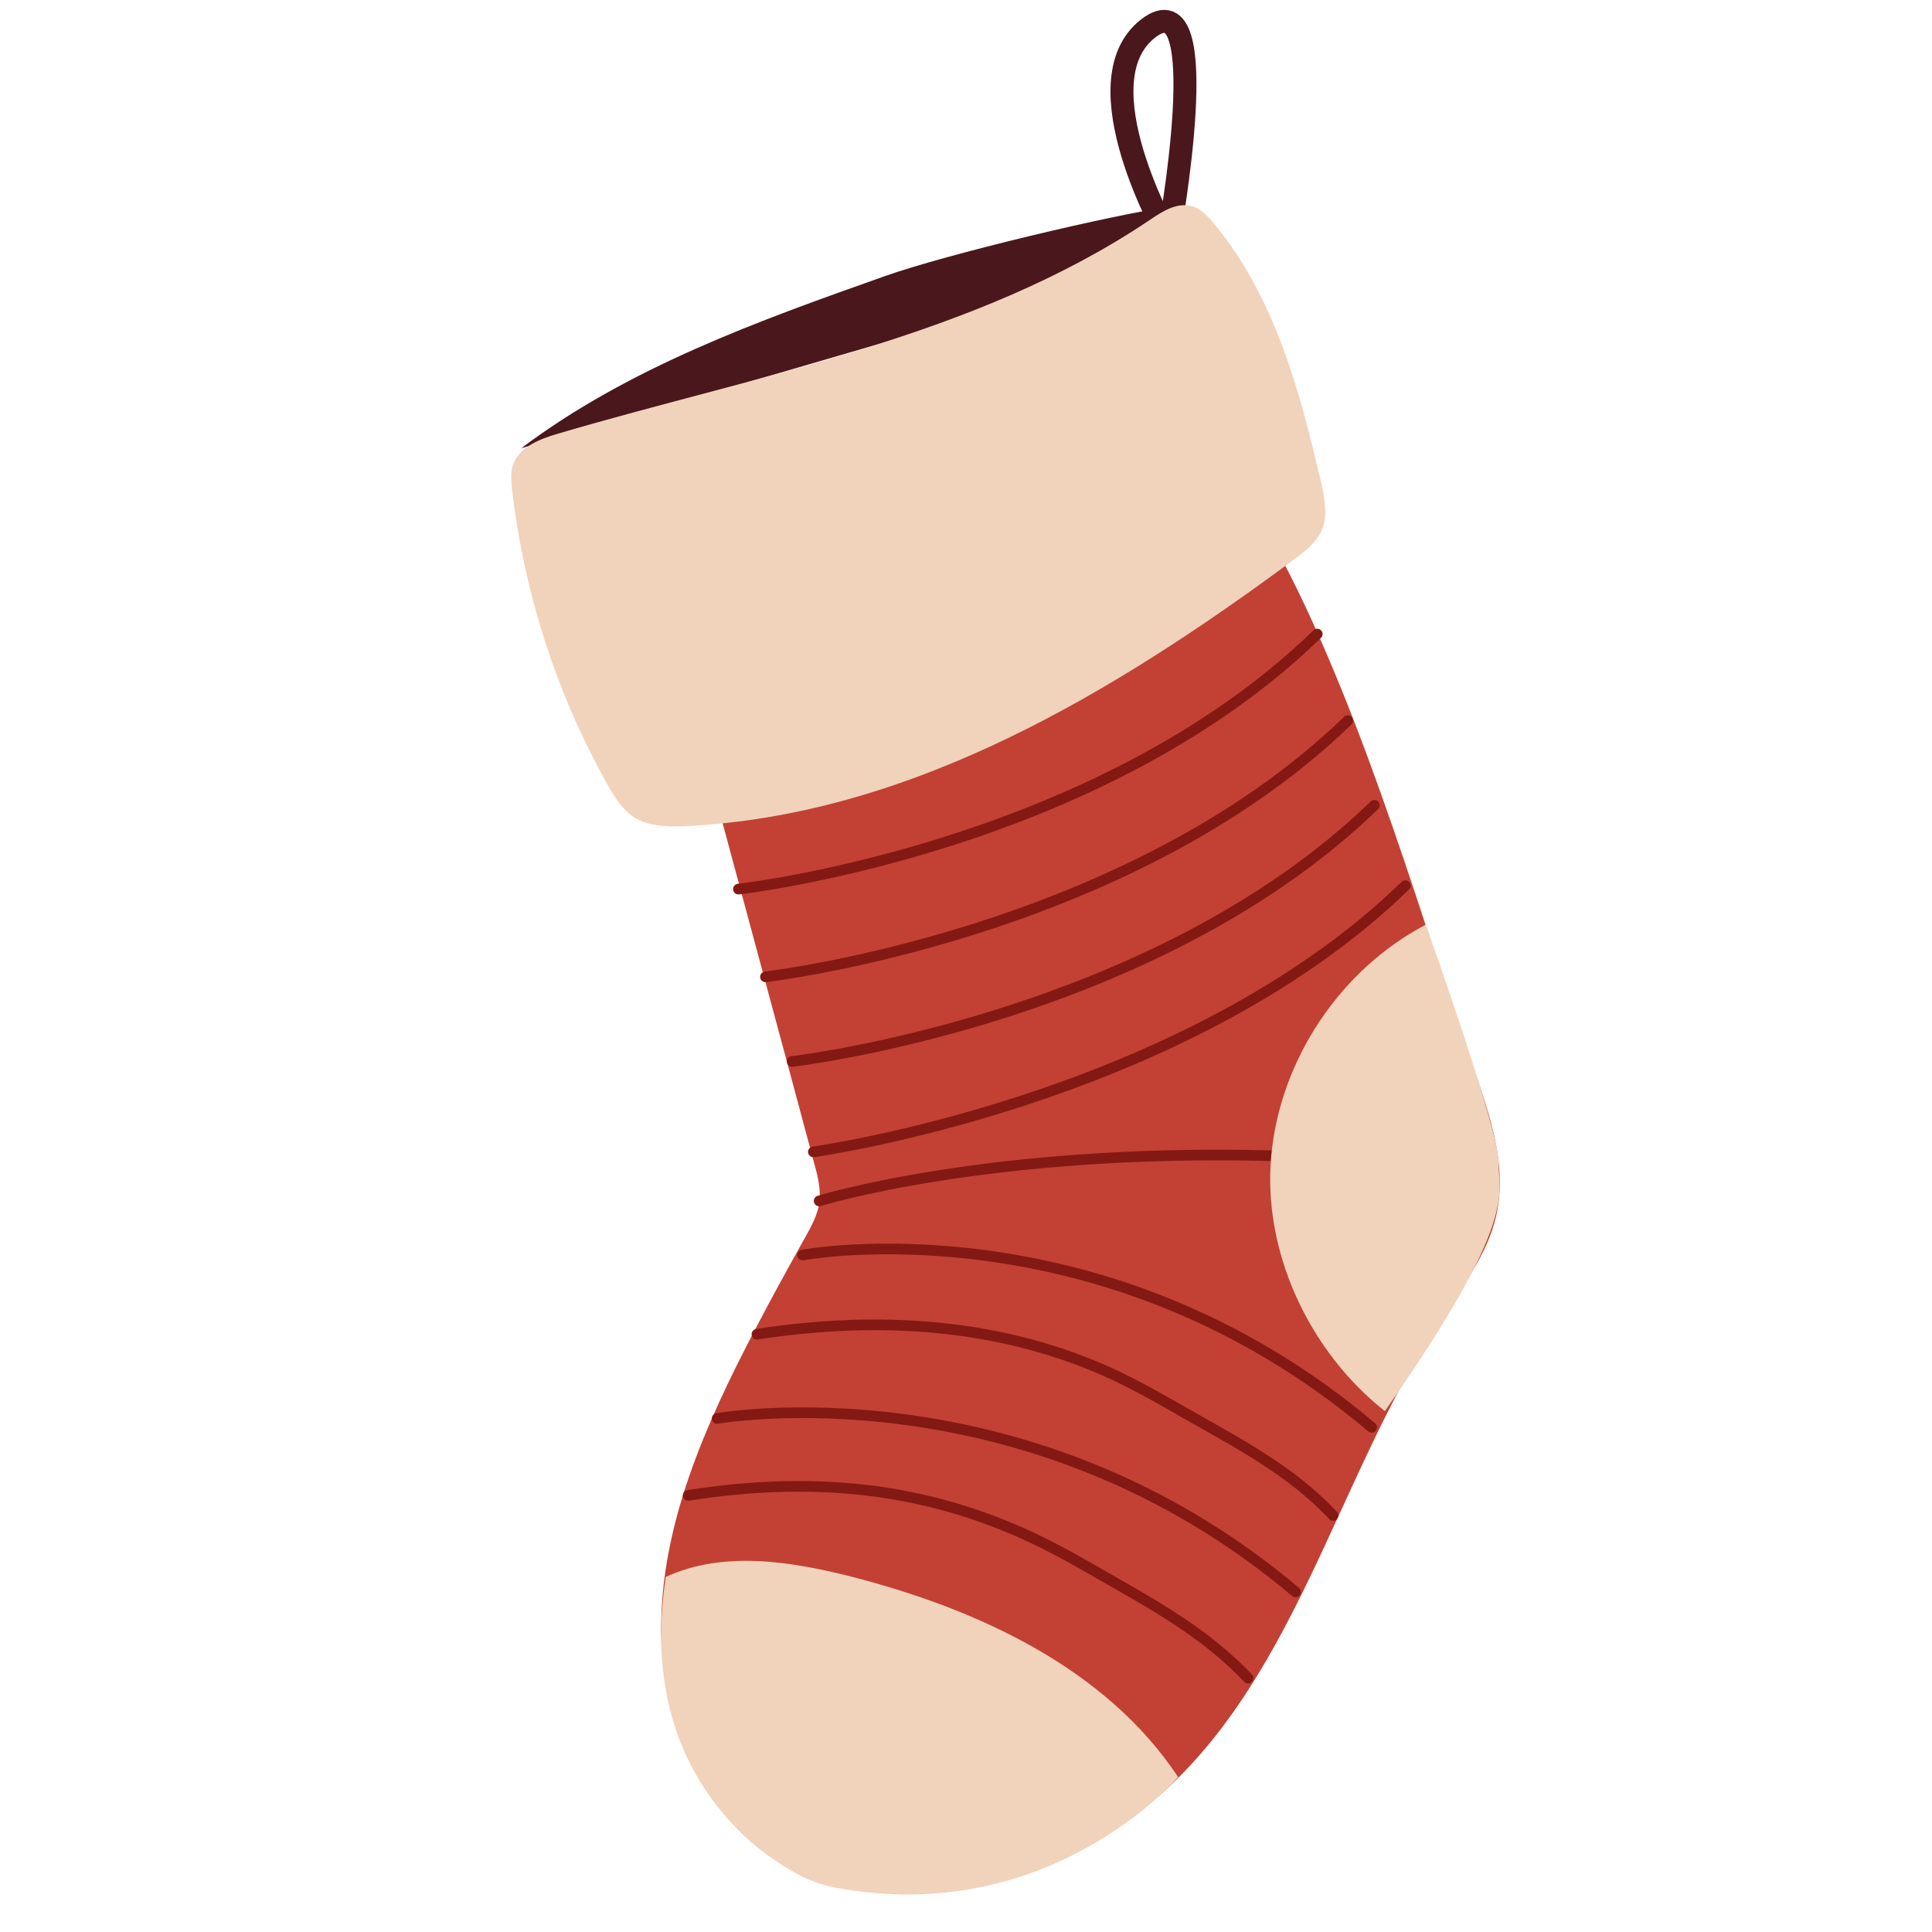 <?xml version="1.0" encoding="utf-8"?>
<!-- Generator: Adobe Illustrator 24.0.0, SVG Export Plug-In . SVG Version: 6.00 Build 0)  -->
<svg version="1.1" id="Layer_1" xmlns="http://www.w3.org/2000/svg" xmlns:xlink="http://www.w3.org/1999/xlink" x="0px" y="0px"
	 viewBox="0 0 500 500" style="enable-background:new 0 0 500 500;" xml:space="preserve">
<style type="text/css">
	.st0{fill:none;stroke:#4A171C;stroke-width:5.945;stroke-linecap:round;stroke-linejoin:round;stroke-miterlimit:10;}
	.st1{fill:#4A171C;}
	.st2{fill:#C24134;}
	.st3{fill:#F1D2BB;}
	.st4{fill:none;stroke:#841913;stroke-width:2.759;stroke-linecap:round;stroke-linejoin:round;stroke-miterlimit:10;}
</style>
<g>
	<g>
		<path class="st0" d="M302.4,61.6c0,0-23.1-40.3-5.3-54.2S302.4,61.6,302.4,61.6z"/>
		<g>
			<g>
				<g>
					<path class="st1" d="M134.9,116c27.8-20.9,61.2-32.9,94-44.5c16-5.7,58.7-15.9,76-18.4c0,0-27,21.9-81.5,37.1L134.9,116z"/>
					<g>
						<path class="st2" d="M186.6,211.5c7.7,28.7,16.4,60.7,24.1,89.5c0.9,3.2,1.7,6.5,1.4,9.8c-0.4,3.6-2.3,6.9-4.1,10.1
							c-4.3,7.7-8.6,15.5-12.7,23.4c-12.7,24.3-24.3,50.2-24.2,77.6c0.1,27.4,15.1,56.5,41.1,64.9c5.9,1.9,12.1,2.7,18.4,2.9
							c23.5,0.8,47.2-7.1,65.6-21.8c38.7-30.9,49.2-84.7,76.4-126.1c5.7-8.6,12.3-17.1,14.6-27.1c2.9-12.6-1.4-25.6-5.7-37.8
							c-12.1-34-27.8-90.4-49.7-132.1L186.6,211.5z"/>
						<path class="st3" d="M132.5,126.5c3.1,26.8,11.5,53,24.7,76.5c1.8,3.2,3.8,6.5,6.9,8.5c3.8,2.4,8.6,2.5,13.2,2.3
							c58.2-2.7,110.8-34.4,157.6-69c2.8-2.1,5.8-4.4,7.2-7.6c1.6-3.8,0.7-8.2-0.2-12.3c-5.5-23.8-12.1-48.2-27.7-67
							c-1.7-2-3.5-4-6-4.6c-3.7-0.9-7.4,1.4-10.6,3.6c-45.2,30.4-100.8,39.9-153.1,55.3c-4.8,1.4-10.3,3.5-11.8,8.3
							C132.1,122.4,132.3,124.5,132.5,126.5z"/>
					</g>
				</g>
			</g>
		</g>
	</g>
	<g>
		<g>
			<path class="st4" d="M191.1,230.1c0,0,92.5-10.3,149.8-66"/>
			<path class="st4" d="M198.1,252.8c0,0,93.3-10.7,150.7-66.3"/>
			<path class="st4" d="M205,274.7c0,0,93.3-10.7,150.7-66.3"/>
			<path class="st4" d="M210.5,298.1c0,0,95.9-13.2,153.2-68.9"/>
			<path class="st4" d="M212,310.8c0,0,43.8-13.6,117-11.7"/>
			<path class="st4" d="M195.9,345.3c31.6-4.9,63.7-2.9,92.6,10.6c5.9,2.8,11.6,6,17.3,9.3c14,8,28.2,15.2,39.2,27"/>
			<path class="st4" d="M207.7,324.8c0,0,77.4-14.5,147.3,44.6"/>
			<path class="st4" d="M178.1,387c31.6-4.9,60.4-2.5,89.3,11.1c5.9,2.8,11.6,6,17.3,9.3c14,8,27.2,15.2,38.3,26.9"/>
			<path class="st4" d="M185.6,367.1c0,0,79.7-14.2,149.7,44.9"/>
		</g>
		<g>
			<path class="st3" d="M172.3,408.1c14.8-6.8,32.1-4.1,47.9-0.1c32.8,8.4,66,23.7,84.7,51.9c0,0-33.3,39.1-88.7,28.6
				c-3.8-0.7-7.5-2.1-10.9-4.1C192.3,477.1,165.1,455.1,172.3,408.1z"/>
			<path class="st3" d="M358.4,365.2c-19.6-15.5-31.7-41.3-29.4-66.1c2.3-24.9,17.9-48.2,40-59.8c0,0,18.9,53,18.8,61.2
				C387.7,308.6,393.6,315,358.4,365.2z"/>
		</g>
	</g>
</g>
</svg>
